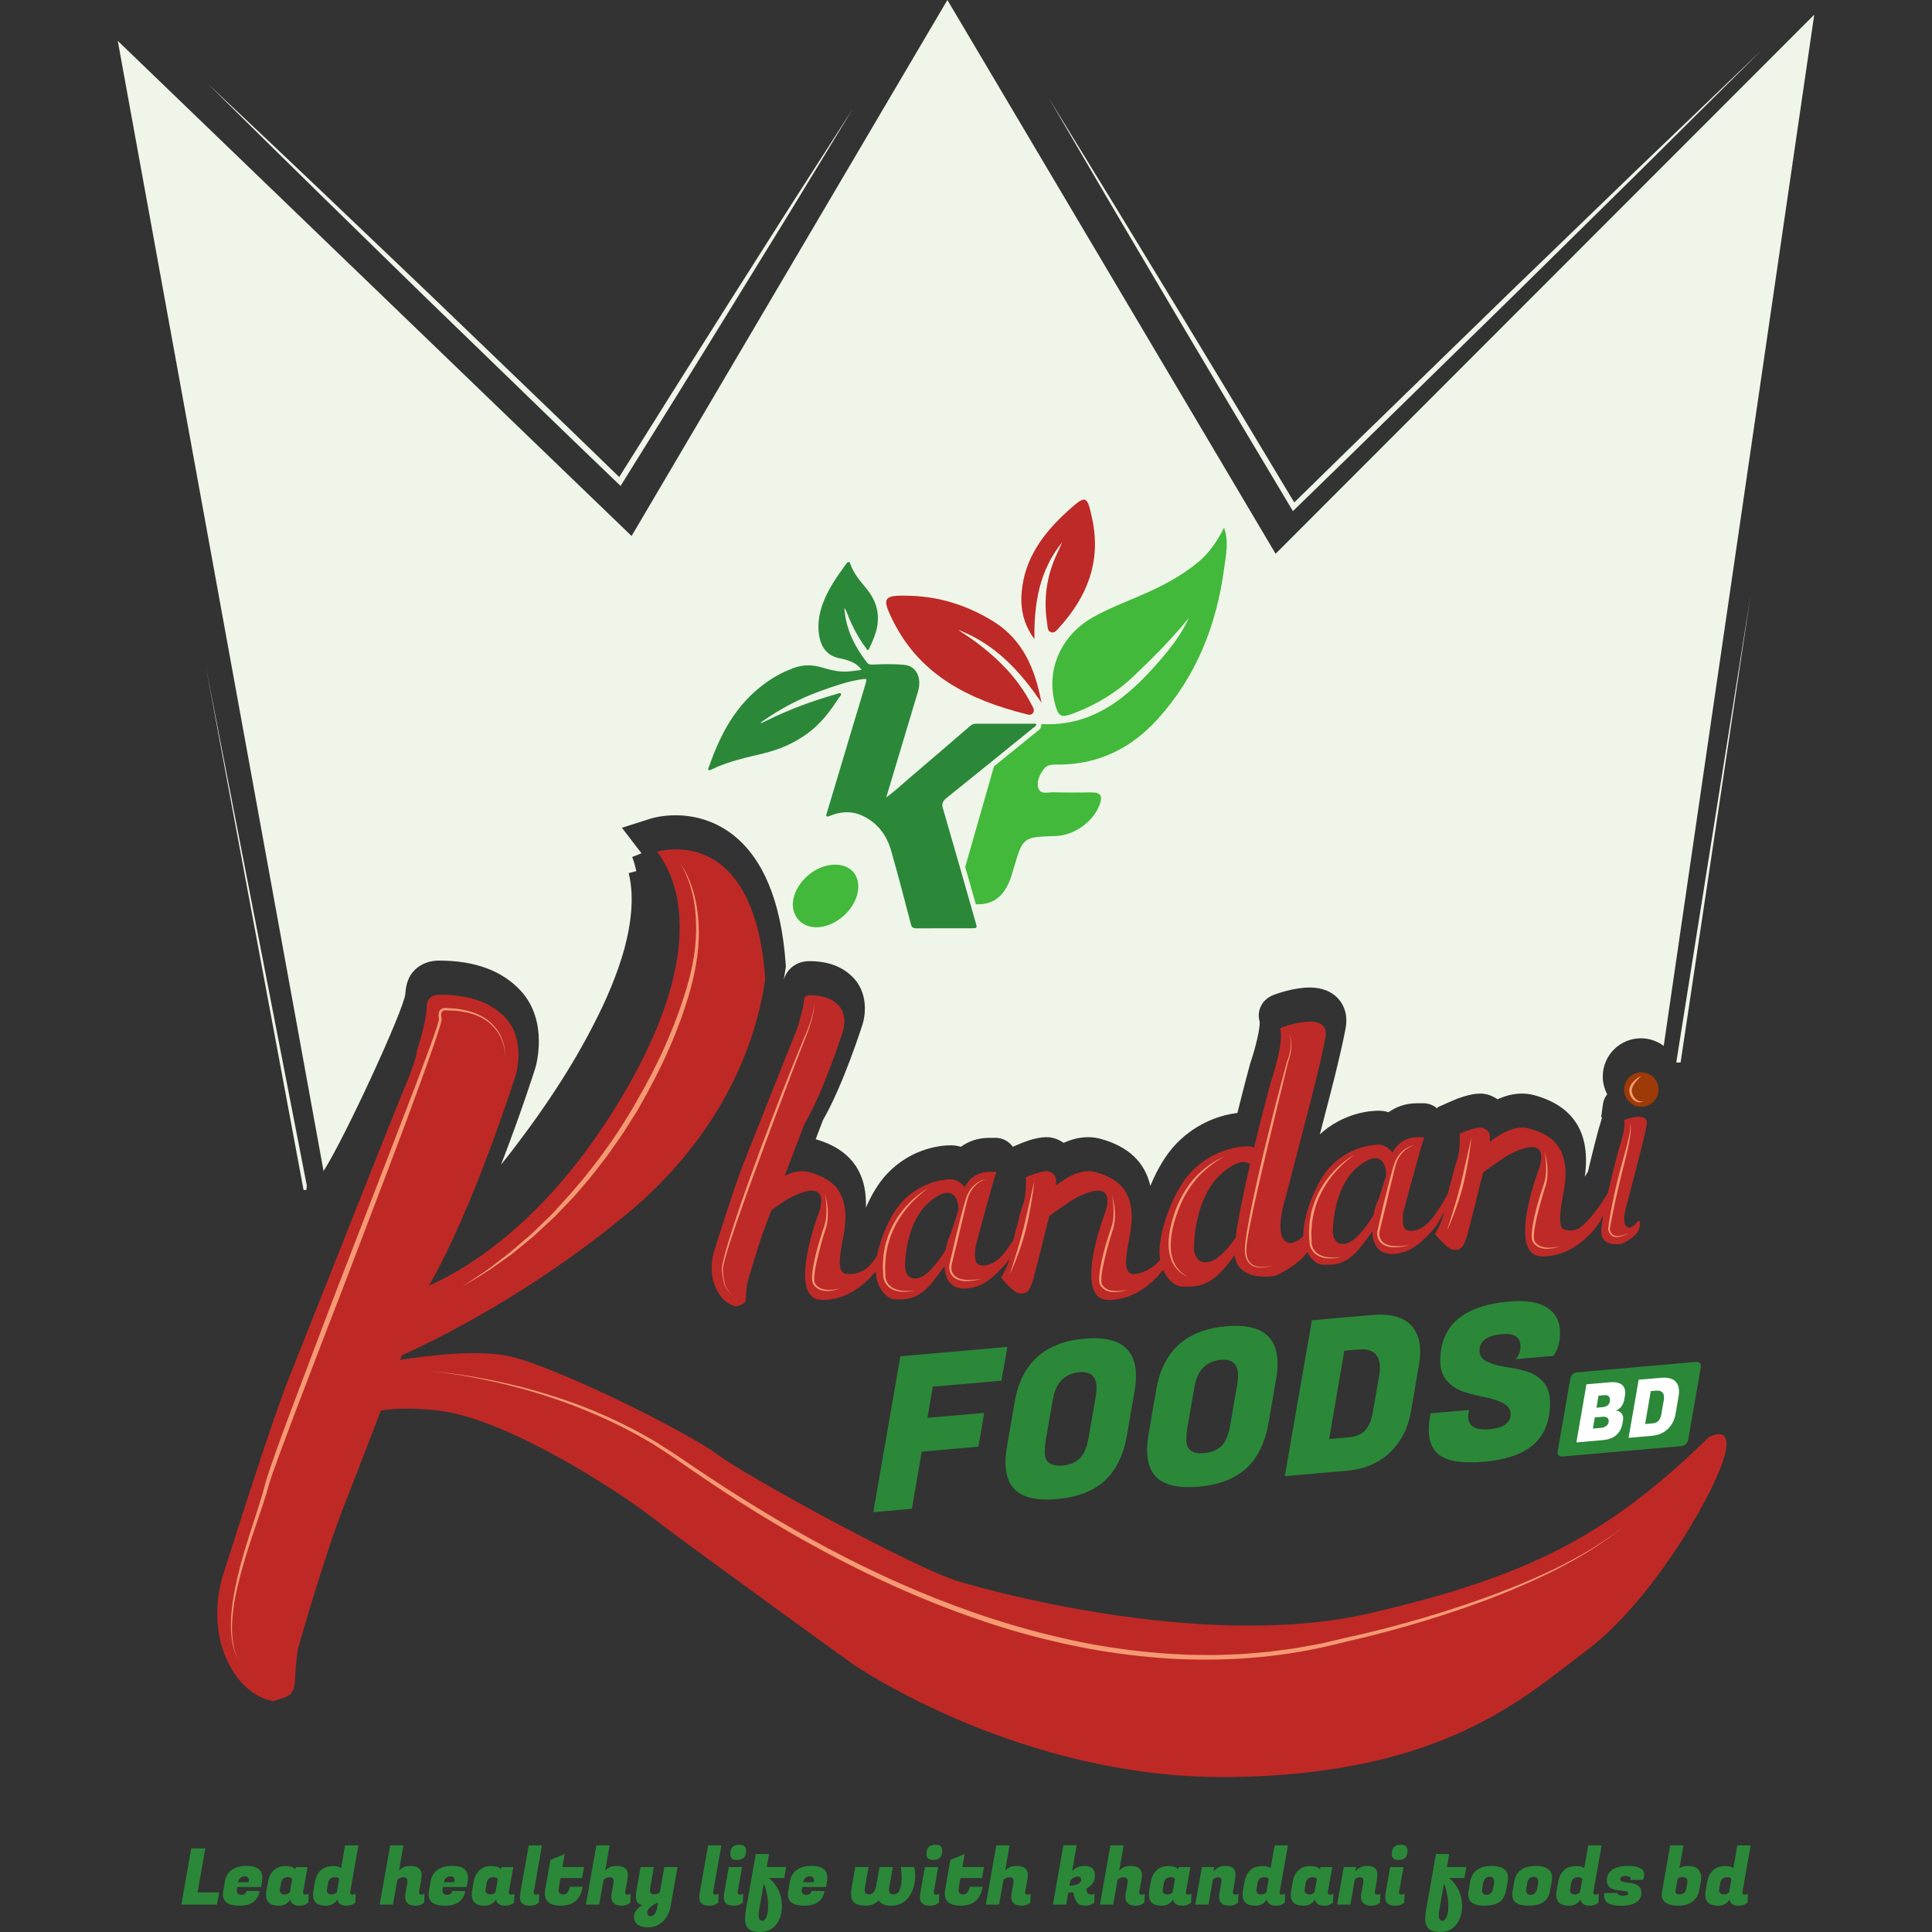 <?xml version="1.0" encoding="utf-8"?>
<!-- Generator: Adobe Illustrator 23.0.0, SVG Export Plug-In . SVG Version: 6.00 Build 0)  -->
<svg version="1.1" id="Layer_1" xmlns="http://www.w3.org/2000/svg" xmlns:xlink="http://www.w3.org/1999/xlink" x="0px" y="0px"
	 viewBox="0 0 1000 1000" style="enable-background:new 0 0 1000 1000;" xml:space="preserve">
<rect x="0" y="0" width="1000" height="1000" fill="#333333" stroke="none"/>
<style type="text/css">
	.st0{clip-path:url(#SVGID_2_);fill:#EFF6E9;}
	.st1{clip-path:url(#SVGID_2_);fill:#BE2926;}
	.st2{clip-path:url(#SVGID_2_);fill:#BE2A27;}
	.st3{clip-path:url(#SVGID_2_);fill:#9E3A08;}
	.st4{clip-path:url(#SVGID_2_);fill:#F49A73;}
	.st5{clip-path:url(#SVGID_2_);fill:#42B93A;}
	.st6{clip-path:url(#SVGID_2_);fill:#2B8839;}
	.st7{clip-path:url(#SVGID_2_);fill:#FFFFFF;}
	.st8{clip-path:url(#SVGID_4_);fill:#2B8839;}
</style>
<g>
	<defs>
		<rect id="SVGID_1_" width="1000" height="1000"/>
	</defs>
	<clipPath id="SVGID_2_">
		<use xlink:href="#SVGID_1_"  style="overflow:visible;"/>
	</clipPath>
	<path class="st0" d="M939.05,7.6c-25.97,177.92-51.94,355.84-77.91,533.76c-3.29-2.46-7.39-3.94-11.81-3.94
		c-10.89,0-19.74,8.85-19.74,19.74c0,3.32,0.83,6.44,2.29,9.2c-1.16,1.49-1.95,3.25-2.22,5.2l-0.88,6.6l0.39,0.28
		c-0.38,1.6-0.91,3.45-1.46,5.06l-0.12,0.34l-0.08,0.35c-0.14,0.47-3.03,11.12-5.61,22.3L820.3,609h-0.01
		c3.15-22.37-5.64-36.52-26.16-42.13c-2.04-0.55-4.18-0.84-6.36-0.84c-4.09,0-8.31,0.99-12.65,2.94c-1-0.69-2.14-1.3-3.37-1.83
		c-1.72-0.73-3.63-1.11-5.68-1.11c-5.44,0-12.41,2.83-15.14,4.05l-6.96,3.1l0.04,0.66c-2-1.8-4.61-2.82-7.39-2.82
		c-0.26,0-0.51,0-0.78,0.03h-2.87c-5.77,0.08-10.53,1.96-14.24,4.64c-1.91-0.6-3.67-0.79-5.16-0.79c-4.13,0-17.98,0.92-30.42,12.22
		l3.55-13.67c0.27-1.04,6.82-25.59,9.74-40.94c1.42-7.43-1.01-12.29-3.3-15.05c-2.38-2.88-6.97-6.32-15.35-6.32
		c-8.04,0-16.86,3.19-18.28,3.72c-6.25,2.27-7.59,7.21-7.88,9.24c-0.23,1.64-0.08,3.27,0.39,4.8c0.22,3.17-1.99,12.98-4.78,21.12
		l-0.11,0.34l-0.1,0.34c-0.04,0.14-3.02,11.13-6.56,25.36c-7.54,0.93-20.26,4.29-31.46,15.74c-5.48,5.6-10.16,13.64-13.61,22.04
		c-2.75-12.29-11.38-20.47-25.82-24.41c-2.04-0.55-4.18-0.84-6.36-0.84c-4.09,0-8.31,0.97-12.64,2.94c-1.02-0.69-2.14-1.3-3.38-1.83
		c-1.72-0.74-3.63-1.11-5.68-1.11c-5.44,0-12.41,2.83-15.14,4.05l-2.14,0.95c-2.07-2.94-5.41-4.67-9.05-4.67
		c-0.26,0-0.52,0-0.77,0.03h-2.88c-5.76,0.08-10.53,1.96-14.22,4.64c-1.91-0.6-3.67-0.79-5.16-0.79c-4.37,0-19.61,1.02-32.53,14.24
		c-4.8,4.91-8.63,11.49-11.45,18.05c0.68-18.38-8.04-30.29-25.98-35.44c1.76-4.63,3.13-8.24,3.72-9.81
		c10.49-18.11,20.2-48.62,20.66-50.04c0.42-1.42,3.94-14.09-4.64-23.44c-5.4-5.89-13.15-8.88-23.07-8.88
		c-4.1,0-7.77,1.57-10.35,4.41c-1.3,1.45-2.25,3.18-2.83,5.05c0.33-1.87,0.64-3.75,0.91-5.63l0.16-1.14l-0.08-1.15
		c-4.93-69.53-41.48-77.04-56.96-77.04c-7.17,0-12.19,1.49-13.13,1.79l-14.7,4.68l9.4,12.23c0.24,0.31,0.49,0.64,0.74,0.99
		l-4.82,1.89c0.89,2.3,1.6,4.75,2.14,7.32l-3.96,1.04c1.42,5.64,1.87,12.08,1.33,19.17c-0.47,6.33-1.66,12.98-3.61,20.23
		c-3.53,12.54-8.89,25.64-16.42,40.06c-6.4,12.41-13.83,24.85-22.72,38.01c-4.05,6.01-8.39,12.14-12.91,18.21
		c-4.2,5.7-8.05,10.69-11.69,15.18h-0.03c10.15-26.14,17.21-48.3,17.74-49.99c0.3-0.97,7.06-24.02-7.5-39.91
		c-9.54-10.41-23.75-15.68-42.23-15.68c-6.89,0-11.04,2.99-13.3,5.49c-3.83,4.24-4.11,9.71-4.26,11.75
		c-0.58,7.66-30.81,73.6-42.33,91.7L60.95,21.14C149.6,106.57,238.25,192,326.91,277.43C381.78,184.3,436.26,91.83,490.36,0
		c56.21,94.85,112.85,190.39,169.89,286.62C753.18,193.61,846.11,100.61,939.05,7.6"/>
	<path class="st0" d="M441.43,56.27l-32.02,52.63l-30.54,49.68l-29.11,47.07l-27.8,44.66l-0.74,1.21l-1.12-1.07
		c-16.1-15.4-32.42-31.19-49.03-47.3l-51.64-50.02l-54.39-53.16c-18.8-18.46-37.96-37.27-57.42-56.59
		c19.81,18.58,39.18,36.97,58.19,55l54.89,52.34l51.84,49.85c16.29,15.66,32.3,31.07,47.97,46.34l27.19-43.34l29.51-46.74
		l31.17-49.07L441.43,56.27z"/>
	<path class="st0" d="M911.71,26.04l-66.04,65.58l-62.01,61.11l-58.37,57.12c-18.66,18.28-36.97,36.18-54.98,53.63l-1.11,1.07
		l-0.73-1.23l-29-48.57l-30.52-51.42l-32.19-54.54l-33.94-58.05l34.95,56.96l32.82,53.97l30.91,51.13l28.4,47.26
		c17.59-17.28,35.59-34.81,53.95-52.65l58.56-56.97l62.49-60.35L911.71,26.04z"/>
	<polygon class="st0" points="906.14,307.78 869.87,549.95 867.64,549.95 867.64,549.85 867.65,549.81 	"/>
	<polygon class="st0" points="158.79,613.59 158.62,615.97 157.11,615.86 106.59,345.28 	"/>
	<path class="st1" d="M884.44,743.95c-51.86,50.47-92.51,71.81-175.1,91.01c-82.59,19.21-191.75-9.92-213.83-16.65
		c-22.09-6.72-108.52-53.78-123.88-65.3c-15.37-11.52-82.59-45.14-107.56-50.9c-15.6-3.6-40.46-0.83-56.92,1.76
		c0.31-0.81,0.62-1.62,0.92-2.42c19.03-8.58,66.88-32.23,116.02-72.8c43.93-36.27,66.16-80.85,72-122.06
		c-5.78-81.73-55.99-65.71-55.99-65.71c10.03,13.04,26.68,49.75-16.49,123.91c-37.03,63.62-78.02,90.1-101.67,100.76
		c22.83-39.11,45.01-109.08,45.01-109.08s5.44-17.93-5.12-29.45c-10.56-11.52-26.89-12.16-34.25-12.16c-7.36,0-6.72,6.4-6.72,6.4
		c-0.32,8.64-5.12,22.73-5.12,22.73s0.32,3.04-5.92,17.93c-6.24,14.89-50.9,127.97-60.5,151.97
		c-9.6,24.01-33.85,101.31-33.85,101.31s-7.68,21.61,1.44,42.74c9.12,21.13,24.49,22.57,24.49,22.57l4.56-1.44
		c4.56-1.44,6.48-3.12,6.72-9.6c0.24-6.48,1.44-15.61,1.44-15.61s13.44-48.02,24.49-75.87c4.17-10.52,11.3-29.01,18.54-47.92
		c7.45-1.12,17.63-1.51,31.07,0.23c34.57,4.48,91.55,41.29,108.84,54.74c17.29,13.44,103.72,75.86,103.72,75.86
		s86.75,60.5,196.87,58.9c110.12-1.6,151.73-41.61,184.07-65.94c32.33-24.33,63.38-77.15,70.1-97.63
		C898.52,735.73,884.44,743.95,884.44,743.95"/>
	<path class="st2" d="M384.61,602.79c-4.23,10.58-14.92,44.63-14.92,44.63s-3.38,9.52,0.64,18.83c4.02,9.31,10.79,9.94,10.79,9.94
		l2.01-0.64c2.01-0.63,2.86-1.38,2.96-4.23c0.1-2.85,0.63-6.88,0.63-6.88s5.92-21.15,10.79-33.42c0.53-1.33,1.16-2.96,1.88-4.78
		c4.33-3.05,7.96-5.43,7.96-5.43c24.98-13.54,16.25,7.52,16.25,7.52s-16.85,44.55,2.11,44.55c13.91,0,23.44-9.71,27.53-14.89
		c0.02,0.34,0.02,0.7,0.05,1.02c0.97,9.14,6.61,13.61,10.01,13.51c3.4-0.1,10.89,1.46,18.95-8.46c2.95-3.62,5.11-6.54,6.67-8.81
		c0.01,0.31,0.01,0.62,0.03,0.94c0.68,11.08,8.94,12.25,17.01,9.53c8.07-2.72,16.23-13.61,16.23-13.61l0.52-0.9
		c-1.45,5.07-4.52,10.07-4.52,10.07s6.34,7.93,9.47,8.16c3.13,0.23,5.17-0.11,7.3-7.83c1.59-5.72,5.39-21.15,7.25-28.74
		c0.03-0.02,0.06-0.05,0.09-0.07c0.27-1.13,0.54-2.25,0.8-3.37c5.94-4.42,12.38-8.63,12.38-8.63c24.98-13.54,16.25,7.52,16.25,7.52
		s-16.85,44.55,2.11,44.55c14.69,0,24.5-10.83,28.17-15.71c2.52,5.93,6.96,8.83,9.93,8.75c3.98-0.11,12.72,1.7,22.15-9.88
		c1.95-2.39,3.59-4.51,4.99-6.39c0.02,0.17,0.03,0.34,0.06,0.49c2.07,13.94,21.01,10.2,21.01,10.2s11.53-4.98,16.49-12.28
		c2.21,4.45,5.68,6.63,8.07,6.57c3.4-0.1,10.89,1.46,18.96-8.46c2.95-3.62,5.1-6.54,6.67-8.81c0.01,0.31,0.02,0.62,0.04,0.93
		c0.68,11.08,8.94,12.25,17.01,9.53c8.07-2.72,16.23-13.61,16.23-13.61l3.96-6.82c-1.25,5.47-4.84,11.32-4.84,11.32
		s6.34,7.93,9.47,8.16c3.13,0.23,5.17-0.11,7.31-7.82c1.59-5.72,5.39-21.15,7.25-28.74c0.03-0.02,0.06-0.05,0.09-0.07
		c0.27-1.13,0.54-2.25,0.8-3.37c5.93-4.42,12.38-8.63,12.38-8.63c24.98-13.54,16.25,7.53,16.25,7.53s-16.85,44.55,2.11,44.55
		c18.96,0,29.8-18.06,29.8-18.06l1.68-3.44c-0.81,4.51-1.26,8.17-1,9.9c1.03,6.97,10.5,5.1,10.5,5.1s8.7-3.76,9.32-8.8
		c0.62-5.05-1.44-2.68-2.15-1.49c-0.71,1.18-2.95,1.86-2.95,1.86c-5.51,0.1-1.54-11.95-1.54-11.95l5.46-21.06
		c0,0,3.35-12.51,4.79-20.08c1.44-7.57-11.28-2.73-11.28-2.73c-0.62,0.22-0.42,0.36-0.42,0.36c1.12,3.47-2.46,13.9-2.46,13.9
		s-3.25,11.97-5.92,23.69c-1.14,1.8-2.28,3.61-3.43,5.41c-1.13,1.64-5.4,7.76-9.67,11.48c-0.99,0.86-2.21,1.8-3.98,2.26
		c-2.07,0.54-3.89,0.17-4.91-0.12c-0.22-0.01-0.55-0.05-0.88-0.22c-3.01-1.5-1.79-10.09-0.12-18.81
		c4.22-21.97-4.51-29.8-17.76-33.41c-6.95-1.9-14.65,2.43-20.39,6.96c0.59-5.07-0.96-6.14-3.41-7.19
		c-2.89-1.24-12.17,2.89-12.17,2.89s0.62,8.45-1.44,14.02c-0.85,2.3-2.16,7.24-3.4,12.24c-0.08,0.17-0.16,0.33-0.24,0.5
		c-0.48,2.03-0.95,4.03-1.34,5.86l0.27-2.08c0,0-0.29,2.43-6.81,11.66c-6.51,9.23-13.32,8.94-15.26,7.19
		c-1.94-1.75-0.97-8.65-0.97-8.65s9.43-35.24,10.35-37.23c0.92-1.99,0-1.62,0-1.62h-3.35c-8.67,0.12-12.08,6.95-12.52,7.91
		c-1.59-1.89-4.05-4.06-7.02-4.06c-5.25,0-15.94,1.94-24.79,10.98c-8.37,8.55-14.55,26.41-14.37,36.05
		c-0.04,0.07-0.08,0.13-0.12,0.2c-1.42,2.37-5.89,3.71-5.89,3.71c-11.02,0.21-3.09-23.89-3.09-23.89l10.92-42.12
		c0,0,6.69-25.02,9.58-40.16c2.88-15.14-22.55-5.46-22.55-5.46c-1.24,0.44-0.84,0.72-0.84,0.72c2.23,6.95-4.93,27.8-4.93,27.8
		s-4.2,15.46-8.61,33.7c-0.98-0.43-2.04-0.7-3.15-0.7c-6.13,0-18.63,2.27-28.97,12.84c-10.34,10.57-17.83,33.28-16.7,43.96
		c0.07,0.7,0.17,1.37,0.29,2.02c-2.65,2.82-5.85,5.25-9.7,6.57c-4.07,1.4-5.63,0.45-6.04,0.17c-3.07-2.14-2.1-8.49-0.12-18.81
		c4.22-21.97-4.51-29.8-17.76-33.41c-6.95-1.9-14.64,2.43-20.39,6.96c0.59-5.07-0.96-6.14-3.41-7.19
		c-2.89-1.24-12.17,2.89-12.17,2.89s0.62,8.45-1.44,14.02c-0.85,2.3-2.16,7.24-3.4,12.24c-0.08,0.17-0.16,0.33-0.24,0.5
		c-0.46,1.92-0.9,3.82-1.28,5.57c-0.9,1.43-2.03,3.14-3.49,5.2c-6.51,9.23-13.32,8.94-15.26,7.2c-1.94-1.75-0.97-8.65-0.97-8.65
		s9.43-35.24,10.35-37.23c0.92-1.99,0-1.62,0-1.62h-3.35c-8.68,0.12-12.08,6.96-12.52,7.91c-1.59-1.89-4.05-4.06-7.02-4.06
		c-5.25,0-15.94,1.94-24.79,10.98c-6.5,6.64-11.67,18.88-13.58,28.54c-2.1,3.62-5.83,8.24-11.54,9.29
		c-1.24,0.23-2.78,0.33-4.59,0.05c-0.31-0.03-0.76-0.12-1.21-0.39c-3.3-1.97-1.78-10.18-0.12-18.81
		c4.21-21.97-4.52-29.8-17.76-33.41c-4.13-1.13-8.52-0.06-12.61,1.95c5.09-13.31,10.16-26.66,10.16-26.66
		c10.15-17.13,20.1-48.51,20.1-48.51s2.4-7.9-2.26-12.97c-4.65-5.08-11.85-5.36-15.09-5.36c-3.24,0-2.96,2.82-2.96,2.82
		c-0.14,3.81-2.26,10.01-2.26,10.01s0.14,1.34-2.61,7.9C408.51,542.4,388.84,592.22,384.61,602.79 M703.49,603.39
		c14.09-10.98,14.09,4.66,14.09,4.67l-3.89,12.25c0,0-1.82,3.17-2.79,8.65c-2.7,4.46-8.32,12.79-13.54,14.48
		c-7.19,2.33-7.49-5.54-7.49-5.54S689.4,614.38,703.49,603.39 M633.9,606.06c6.82-5.31,10.81-5.29,13.15-3.44
		c-3.24,13.9-6.27,28.25-7.48,37.94c-3.46,5.02-8.28,10.82-12.83,12.3c-8.41,2.73-8.75-6.48-8.75-6.48S617.43,618.9,633.9,606.06
		 M482.06,621.31c14.09-10.98,14.09,4.67,14.09,4.67l-3.89,12.25c0,0-1.82,3.17-2.79,8.65c-2.7,4.46-8.32,12.79-13.54,14.48
		c-7.19,2.33-7.48-5.54-7.48-5.54S467.97,632.29,482.06,621.31"/>
	<path class="st3" d="M849.55,572.86c4.93,0,8.92-3.99,8.92-8.92c0-4.93-3.99-8.92-8.92-8.92c-4.93,0-8.92,3.99-8.92,8.92
		C840.63,568.87,844.62,572.86,849.55,572.86"/>
	<path class="st4" d="M252.97,656.71c-1.08,0.88-2.26,1.58-3.41,2.36l-3.46,2.29l-6.89,4.62c4.72-2.87,9.53-5.63,14.16-8.67
		l6.78-4.8c2.25-1.61,4.58-3.14,6.68-4.95l6.44-5.27c1.07-0.89,2.16-1.74,3.2-2.66l3.05-2.83l6.11-5.66
		c1.04-0.92,2.01-1.92,2.96-2.93l2.89-3c1.92-2.01,3.87-3.98,5.76-6.01l5.42-6.33c3.71-4.14,6.96-8.65,10.39-13.02
		c1.75-2.16,3.26-4.5,4.87-6.76c1.58-2.28,3.21-4.53,4.75-6.85l4.47-7.03l2.23-3.52l2.08-3.61c11.02-19.27,20.39-39.61,26.22-61.1
		c2.84-10.74,4.6-21.91,3.92-33.06c-0.32-5.56-1.16-11.1-2.73-16.44c-1.6-5.31-3.73-10.54-7.03-15.01c1.56,2.29,2.75,4.79,3.77,7.35
		c1.07,2.54,1.85,5.19,2.57,7.84c1.36,5.33,1.98,10.83,2.1,16.31c0.4,10.99-1.56,21.92-4.6,32.46
		c-6.19,21.11-15.44,41.31-26.56,60.29c-10.89,19.15-24.18,36.9-39.14,53.05l-2.8,3.04c-0.93,1.02-1.86,2.03-2.87,2.97l-5.94,5.75
		l-2.97,2.88c-1.01,0.93-2.08,1.81-3.12,2.71l-6.27,5.39c-2.03,1.87-4.28,3.47-6.46,5.16L252.97,656.71z"/>
	<path class="st4" d="M227.6,531.62c0.27-0.9,0.54-1.8,0.75-2.74c0.06-0.23,0.11-0.47,0.15-0.73l0.06-0.38
		c0.02-0.14,0.01-0.36,0.01-0.53c-0.05-0.56-0.2-0.89-0.22-1.34c-0.1-0.84,0-1.67,0.4-2.23c0.39-0.54,1.22-0.8,1.95-0.74l0.07,0
		l0.01,0l5.57,0.25c1.83,0.29,3.68,0.5,5.49,0.9l2.67,0.76c0.44,0.14,0.9,0.22,1.33,0.41l1.27,0.56c0.83,0.4,1.73,0.68,2.51,1.18
		l2.36,1.46c3,2.17,5.46,5.07,7.09,8.43c1.64,3.34,2.49,7.09,2.45,10.84c0.16-3.75-0.56-7.55-2.12-11
		c-1.54-3.46-4.01-6.49-7.04-8.79l-2.39-1.57c-0.79-0.53-1.7-0.84-2.55-1.27l-1.29-0.6c-0.43-0.21-0.9-0.3-1.35-0.46l-2.72-0.85
		c-1.84-0.45-3.73-0.72-5.6-1.06l-5.62-0.38c-1.1-0.1-2.28,0.19-3.08,1.14c-0.73,0.97-0.82,2.13-0.73,3.12
		c0,0.49,0.18,1.05,0.19,1.42c-0.02,0.06,0,0.08-0.01,0.17l-0.06,0.31c-0.03,0.2-0.08,0.42-0.14,0.64
		c-0.22,0.87-0.49,1.77-0.77,2.65c-1.12,3.54-2.39,7.05-3.66,10.56c-2.55,7.01-5.19,14-7.85,20.98l-16.09,41.82l-16.15,41.8
		l-8.09,20.9l-7.98,20.94l-15.83,41.94c-2.6,7-5.21,14-7.72,21.05c-1.25,3.52-2.48,7.05-3.67,10.61c-0.59,1.78-1.17,3.56-1.71,5.38
		c-0.54,1.86-0.93,3.63-1.46,5.42c-4.19,14.26-9.46,28.34-12.9,42.93c-1.73,7.28-3.12,14.68-3.51,22.18
		c-0.18,3.74-0.12,7.52,0.45,11.22c0.57,3.7,1.65,7.35,3.52,10.6c-1.76-3.3-2.71-6.97-3.16-10.65c-0.45-3.69-0.44-7.43-0.17-11.13
		c0.56-7.42,2.12-14.74,4.01-21.93c1.91-7.2,4.15-14.31,6.52-21.39c2.35-7.08,4.89-14.1,7.07-21.29c0.56-1.79,1-3.66,1.53-5.38
		c0.55-1.76,1.15-3.52,1.76-5.28c1.23-3.51,2.51-7.02,3.81-10.52l7.84-20.98l16.03-41.84l8.08-20.9l7.99-20.93l15.95-41.88
		c5.32-13.96,10.54-27.96,15.66-42c2.56-7.02,5.1-14.05,7.55-21.11C225.29,538.76,226.51,535.22,227.6,531.62"/>
	<path class="st4" d="M230.79,521.75l0.06,0c0,0,0.01,0,0.01,0L230.79,521.75z"/>
	<path class="st4" d="M767.12,827.55c-13.02,4.67-26.23,8.79-39.56,12.49c-6.66,1.85-13.36,3.57-20.08,5.19
		c-3.37,0.81-6.71,1.55-10.13,2.3l-10.09,2.38c-3.35,0.87-6.77,1.36-10.15,2.01c-3.4,0.6-6.77,1.31-10.21,1.68l-10.25,1.37
		l-10.31,0.88c-3.43,0.36-6.88,0.4-10.33,0.55c-3.45,0.12-6.89,0.32-10.34,0.22c-3.45-0.03-6.9-0.03-10.35-0.1l-10.33-0.53
		c-13.76-0.94-27.48-2.64-41.05-5.17c-13.55-2.6-26.97-5.9-40.21-9.82c-26.48-7.85-52.19-18.22-77.03-30.34
		c-24.84-12.14-48.76-26.1-72.02-41.08c-5.8-3.77-11.58-7.57-17.3-11.46c-2.88-1.92-5.7-3.92-8.6-5.82l-8.78-5.63
		c-11.93-7.15-24.46-13.24-37.39-18.29c-12.94-5.03-26.25-9.05-39.76-12.18c-13.51-3.07-27.2-5.47-41.02-6.53
		c13.79,1.28,27.43,3.89,40.86,7.17c13.43,3.33,26.63,7.56,39.43,12.76c12.81,5.18,25.22,11.31,36.98,18.52l8.66,5.66
		c2.87,1.92,5.69,3.96,8.55,5.9c5.7,3.95,11.46,7.81,17.23,11.64c23.14,15.28,47.18,29.24,72.07,41.55
		c24.91,12.24,50.72,22.74,77.34,30.72c13.33,3.91,26.85,7.19,40.51,9.77c13.67,2.5,27.49,4.18,41.36,5.09
		c27.74,1.66,55.79-0.22,82.87-6.5l10.11-2.47c3.35-0.77,6.76-1.56,10.11-2.4c6.73-1.68,13.43-3.47,20.1-5.38
		c13.33-3.83,26.55-8.06,39.55-12.89c12.99-4.84,25.78-10.27,38.15-16.53c12.32-6.33,24.31-13.48,34.9-22.44
		c-10.73,8.79-22.81,15.73-35.2,21.85C792.99,817.72,780.15,822.93,767.12,827.55"/>
	<path class="st4" d="M376.08,667.1c0.96,1.41,2.15,2.61,3.24,3.9c-1.04-1.33-2.18-2.59-3.07-4.01c-0.89-1.42-1.29-3.07-1.56-4.72
		c-0.25-1.65-0.48-3.34-0.55-4.99c0.05-1.61,0.5-3.27,0.91-4.89c1.72-6.5,3.93-12.88,6.11-19.26c4.43-12.74,9.03-25.41,13.76-38.04
		c4.64-12.66,9.45-25.27,14.23-37.88c2.39-6.3,4.79-12.61,7.3-18.87c1.26-3.13,2.47-6.3,3.42-9.54c0.46-1.63,0.89-3.27,1.18-4.93
		c0.25-1.66,0.51-3.38,0.21-5.04c0.23,1.67-0.09,3.36-0.41,5c-0.34,1.65-0.81,3.26-1.32,4.87c-1.04,3.2-2.33,6.31-3.69,9.39
		c-2.64,6.22-5.14,12.48-7.66,18.75c-4.99,12.54-9.78,25.16-14.53,37.79c-4.64,12.67-9.26,25.36-13.48,38.18
		c-2.07,6.43-4.16,12.85-5.76,19.43c-0.36,1.66-0.77,3.29-0.78,5.07c0.14,1.71,0.4,3.36,0.71,5.03
		C374.66,663.98,375.12,665.67,376.08,667.1"/>
	<path class="st4" d="M420.37,659.82c-0.1,1.32-0.16,2.66,0.21,4.06c1.1,2.83,3.98,4.12,6.6,4.3c2.67,0.16,5.27-0.41,7.74-1.22
		c-2.54,0.51-5.15,0.93-7.67,0.56c-1.25-0.17-2.46-0.55-3.49-1.22c-0.5-0.34-0.97-0.73-1.34-1.21c-0.2-0.22-0.36-0.48-0.52-0.74
		c-0.18-0.26-0.23-0.46-0.31-0.75c-0.24-1.13-0.15-2.44-0.05-3.69c0.12-1.27,0.32-2.54,0.55-3.81c0.47-2.53,1.06-5.05,1.71-7.55
		c0.61-2.51,1.29-5.01,2.02-7.5c0.36-1.24,0.74-2.48,1.13-3.72l0.6-1.84c0.16-0.65,0.39-1.29,0.49-1.95
		c1.02-5.25,0.35-10.58-1.03-15.58c0.44,2.56,0.74,5.15,0.75,7.73c0.06,2.57-0.11,5.16-0.73,7.62c-0.3,1.21-0.78,2.4-1.19,3.66
		c-0.41,1.24-0.82,2.48-1.2,3.72c-0.77,2.49-1.49,5-2.15,7.52c-0.62,2.54-1.18,5.09-1.62,7.68
		C420.66,657.19,420.48,658.5,420.37,659.82"/>
	<path class="st4" d="M575.79,668.77c2.67,0.16,5.27-0.41,7.74-1.21c-2.54,0.51-5.14,0.93-7.67,0.56c-1.25-0.17-2.46-0.55-3.49-1.22
		c-0.5-0.34-0.97-0.73-1.35-1.21c-0.2-0.23-0.36-0.48-0.52-0.74c-0.18-0.26-0.23-0.46-0.31-0.75c-0.24-1.13-0.15-2.44-0.05-3.69
		c0.12-1.27,0.32-2.54,0.55-3.8c0.47-2.53,1.06-5.05,1.71-7.55c0.62-2.51,1.29-5.01,2.02-7.5c0.36-1.24,0.74-2.48,1.13-3.71
		l0.6-1.85c0.17-0.65,0.39-1.29,0.49-1.95c1.02-5.25,0.35-10.58-1.03-15.58c0.44,2.56,0.73,5.15,0.76,7.73
		c0.06,2.57-0.11,5.16-0.73,7.62c-0.3,1.21-0.78,2.4-1.19,3.66c-0.42,1.24-0.81,2.48-1.2,3.72c-0.77,2.49-1.49,5-2.15,7.52
		c-0.62,2.54-1.18,5.09-1.62,7.68c-0.21,1.29-0.4,2.6-0.5,3.92c-0.09,1.32-0.16,2.66,0.21,4.06
		C570.29,667.29,573.17,668.58,575.79,668.77"/>
	<path class="st4" d="M799.66,646.35c2.67,0.16,5.27-0.41,7.74-1.22c-2.54,0.51-5.15,0.93-7.67,0.56c-1.25-0.17-2.46-0.55-3.49-1.22
		c-0.5-0.34-0.97-0.73-1.34-1.21c-0.2-0.22-0.36-0.48-0.52-0.74c-0.18-0.26-0.23-0.46-0.31-0.75c-0.24-1.13-0.15-2.44-0.05-3.69
		c0.12-1.27,0.32-2.54,0.55-3.8c0.47-2.53,1.07-5.05,1.72-7.55c0.61-2.51,1.29-5.01,2.02-7.5c0.36-1.24,0.74-2.48,1.13-3.71
		l0.6-1.85c0.16-0.65,0.39-1.29,0.49-1.95c1.02-5.25,0.35-10.58-1.03-15.58c0.44,2.57,0.73,5.15,0.75,7.73
		c0.06,2.58-0.11,5.16-0.73,7.62c-0.3,1.21-0.78,2.4-1.19,3.66c-0.42,1.24-0.82,2.48-1.2,3.73c-0.77,2.49-1.49,5-2.15,7.52
		c-0.62,2.54-1.18,5.09-1.62,7.68c-0.21,1.29-0.4,2.6-0.5,3.92c-0.09,1.32-0.16,2.66,0.21,4.06
		C794.16,644.88,797.04,646.17,799.66,646.35"/>
	<path class="st4" d="M457.14,659.86c0.03,0.75,0.08,1.62,0.35,2.4c0.48,1.57,1.43,2.99,2.68,4.02c1.26,1.03,2.77,1.66,4.31,2.03
		c3.12,0.6,6.26,0.28,9.27-0.38c-3.05,0.35-6.19,0.53-9.11-0.27c-1.44-0.42-2.81-1.06-3.91-2.04c-1.09-0.97-1.88-2.26-2.24-3.65
		c-0.21-0.7-0.21-1.38-0.22-2.17l-0.07-2.29l-0.07-2.29c0.03-0.76,0.11-1.52,0.17-2.28c0.14-1.52,0.16-3.05,0.51-4.53l0.42-2.24
		l0.21-1.12l0.32-1.09c1.48-5.9,4.27-11.43,7.87-16.36c1.77-2.49,3.83-4.77,6.02-6.91c2.18-2.16,4.56-4.12,7.13-5.84
		c-5.41,2.99-10.13,7.23-13.98,12.12c-3.86,4.89-6.72,10.6-8.35,16.64l-0.32,1.13l-0.2,1.16l-0.4,2.31
		c-0.34,1.53-0.34,3.1-0.47,4.66c-0.04,0.78-0.11,1.56-0.14,2.34l0.1,2.33L457.14,659.86z"/>
	<path class="st4" d="M677.76,642.56c0.03,0.75,0.08,1.62,0.35,2.4c0.48,1.57,1.43,2.99,2.68,4.02c1.26,1.04,2.77,1.66,4.3,2.03
		c3.11,0.61,6.26,0.28,9.27-0.38c-3.05,0.35-6.19,0.53-9.11-0.27c-1.44-0.42-2.82-1.06-3.91-2.04c-1.09-0.97-1.88-2.26-2.24-3.65
		c-0.21-0.69-0.21-1.38-0.22-2.17l-0.07-2.3l-0.07-2.29c0.03-0.76,0.11-1.52,0.16-2.28c0.14-1.52,0.15-3.04,0.51-4.53l0.42-2.24
		l0.21-1.12l0.32-1.09c1.48-5.91,4.27-11.43,7.87-16.36c1.77-2.49,3.83-4.77,6.02-6.91c2.18-2.17,4.57-4.12,7.13-5.84
		c-5.41,2.99-10.13,7.23-13.98,12.12c-3.86,4.9-6.73,10.59-8.35,16.64l-0.32,1.13l-0.21,1.16l-0.4,2.31
		c-0.34,1.53-0.34,3.1-0.46,4.66c-0.05,0.78-0.12,1.56-0.14,2.34l0.1,2.33L677.76,642.56z"/>
	<path class="st4" d="M494.96,661.98c0.36,0.16,0.72,0.33,1.08,0.48l1.13,0.29c0.75,0.24,1.53,0.21,2.28,0.32
		c3.06,0.12,6.05-0.46,8.96-1.17c-2.97,0.41-5.96,0.84-8.9,0.51c-0.72-0.14-1.47-0.14-2.15-0.4l-1.04-0.31
		c-0.33-0.15-0.64-0.32-0.96-0.48c-1.24-0.68-2.2-1.76-2.62-3.07c-0.22-0.65-0.31-1.35-0.31-2.04c-0.01-0.72,0.11-1.32,0.3-2.08
		l1.06-4.38l2.14-8.74c1.35-5.85,2.77-11.67,4.19-17.49c0.35-1.46,0.7-2.92,1.19-4.28c0.51-1.37,1.23-2.66,2.09-3.85
		c1.71-2.38,4.26-4.18,7.14-5.02c-2.96,0.55-5.7,2.27-7.66,4.62c-0.97,1.19-1.77,2.52-2.36,3.94c-0.58,1.44-0.99,2.89-1.4,4.33
		c-1.64,5.79-3.04,11.62-4.5,17.45l-2.03,8.78l-1,4.39c-0.42,1.48-0.43,3.23,0.16,4.73C492.33,660.03,493.55,661.28,494.96,661.98"
		/>
	<path class="st4" d="M716.49,644.49c0.36,0.16,0.72,0.33,1.08,0.48l1.13,0.29c0.75,0.24,1.52,0.21,2.28,0.32
		c3.06,0.11,6.05-0.46,8.96-1.17c-2.97,0.42-5.96,0.84-8.9,0.51c-0.72-0.15-1.47-0.14-2.15-0.4l-1.04-0.31
		c-0.33-0.15-0.64-0.32-0.95-0.48c-1.24-0.68-2.2-1.76-2.62-3.08c-0.22-0.65-0.31-1.35-0.31-2.04c-0.01-0.72,0.11-1.32,0.31-2.08
		l1.05-4.38l2.14-8.74c1.35-5.84,2.77-11.67,4.19-17.49c0.35-1.46,0.7-2.92,1.19-4.28c0.51-1.38,1.22-2.66,2.09-3.85
		c1.71-2.38,4.27-4.18,7.14-5.03c-2.96,0.55-5.7,2.27-7.66,4.62c-0.97,1.19-1.77,2.52-2.36,3.94c-0.58,1.44-0.99,2.89-1.4,4.33
		c-1.64,5.79-3.04,11.62-4.5,17.44l-2.03,8.77l-1,4.39c-0.42,1.48-0.43,3.23,0.16,4.73C713.85,642.55,715.08,643.79,716.49,644.49"
		/>
	<path class="st4" d="M531.1,635.96c1-4.07,1.8-8.14,2.51-12.25c0.71-4.1,1.34-8.22,1.74-12.37l-2.76,12.16
		c-0.95,4.04-1.78,8.13-2.8,12.12c-1,4.01-2.18,7.99-3.36,11.96c-0.59,1.99-1.21,3.97-1.84,5.95l-1.86,5.96
		c1.77-3.78,3.29-7.66,4.69-11.58C528.84,644,530.06,640.01,531.1,635.96"/>
	<path class="st4" d="M757.37,613.29c1-4.07,1.79-8.14,2.51-12.25c0.71-4.1,1.34-8.22,1.74-12.37l-2.76,12.16
		c-0.95,4.04-1.78,8.13-2.8,12.12c-1,4.01-2.18,7.99-3.36,11.96c-0.59,1.99-1.21,3.97-1.84,5.95l-1.86,5.95
		c1.77-3.78,3.29-7.65,4.69-11.58C755.1,621.33,756.33,617.34,757.37,613.29"/>
	<path class="st4" d="M607.61,654.79c1.75,2.74,4.31,5.07,7.42,6c-1.49-0.59-2.82-1.53-3.98-2.59c-1.15-1.09-2.09-2.38-2.86-3.74
		c-1.52-2.76-2.16-5.92-2.26-9.05c-0.06-6.3,1.56-12.57,3.74-18.51c1.12-2.96,2.38-5.88,3.96-8.64c1.57-2.75,3.4-5.35,5.41-7.8
		c4.09-4.86,9.22-8.79,14.77-11.99c-2.91,1.35-5.7,2.98-8.33,4.85c-2.61,1.9-5.04,4.07-7.22,6.46c-4.35,4.83-7.54,10.61-9.85,16.65
		c-1.07,3.06-2,6.15-2.64,9.34l-0.46,2.39c-0.15,0.8-0.19,1.62-0.28,2.42c-0.24,1.61-0.15,3.26-0.13,4.88
		C605.11,648.71,605.9,651.99,607.61,654.79"/>
	<path class="st4" d="M648.28,655.14c1.16,0.59,2.43,0.86,3.7,0.93c2.55,0.09,5.05-0.49,7.38-1.41c-2.37,0.8-4.88,1.25-7.36,1.09
		c-1.23-0.11-2.44-0.42-3.51-1.01c-1.01-0.65-1.93-1.49-2.41-2.61c-1.05-2.18-1.13-4.73-0.86-7.17c0.06-1.23,0.34-2.47,0.49-3.7
		c0.17-1.23,0.39-2.47,0.63-3.7c1.88-9.84,4.06-19.63,6.34-29.4c2.32-9.76,4.57-19.54,6.97-29.28l7.1-29.26l-0.01,0.04
		c0.48-1.27,0.84-2.56,1.13-3.88c0.28-1.31,0.49-2.64,0.55-3.98c0.05-1.34,0.01-2.7-0.3-4.01c-0.32-1.31-0.86-2.56-1.67-3.62
		c1.55,2.21,1.86,4.99,1.63,7.6c-0.1,1.32-0.35,2.62-0.68,3.9c-0.33,1.28-0.74,2.55-1.24,3.75l-0.01,0.02l0,0.02
		c-2.62,9.69-5.24,19.38-7.66,29.13c-2.42,9.74-4.88,19.48-7.06,29.28c-2.18,9.8-4.41,19.59-6.02,29.53
		c-0.22,1.24-0.41,2.48-0.55,3.74c-0.13,1.26-0.38,2.49-0.42,3.76c-0.21,2.51-0.12,5.19,1.12,7.51
		C646.13,653.59,647.17,654.5,648.28,655.14"/>
	<path class="st4" d="M843.71,581.9c-0.18-0.29-0.59-0.23-0.79-0.03c0.23-0.19,0.59-0.2,0.72,0.08c0.15,0.23,0.19,0.52,0.21,0.81
		c0.04,0.57,0.02,1.15-0.05,1.73c-0.11,1.15-0.33,2.3-0.56,3.44c-0.51,2.27-1.02,4.55-1.64,6.79c-1.24,4.49-2.55,8.99-3.69,13.53
		c-1.19,4.53-2.23,9.1-3.15,13.69c-0.95,4.59-1.78,9.2-2.35,13.86l-0.01,0.04l0,0.02c0.08,1.18,0.46,2.31,1.27,3.2
		c0.79,0.91,2.02,1.28,3.13,1.24c1.12-0.01,2.19-0.29,3.21-0.67c1.02-0.37,1.97-0.9,2.91-1.4c-0.99,0.42-1.98,0.84-3.01,1.13
		c-1.02,0.3-2.07,0.49-3.1,0.43c-1.03-0.04-2-0.46-2.61-1.21c-0.62-0.72-0.92-1.75-0.94-2.7c0.39-2.28,0.84-4.56,1.31-6.83
		c0.45-2.29,0.91-4.58,1.41-6.85c1.01-4.56,2.07-9.1,3.15-13.64c1.09-4.54,2.35-9.04,3.34-13.63c0.51-2.28,0.99-4.59,1.31-6.91
		c0.15-1.16,0.29-2.33,0.32-3.52c0.02-0.59,0.02-1.18-0.09-1.77C843.97,582.45,843.9,582.14,843.71,581.9"/>
	<path class="st4" d="M846.38,568.6c-1.03-1.09-1.69-2.54-1.73-3.99c-0.07-1.44,0.65-2.83,1.59-4.11c0.95-1.27,2.1-2.45,3.31-3.59
		c-1.53,0.68-2.93,1.67-4.11,2.92c-1.17,1.22-2.18,2.91-2.13,4.82c0.08,1.85,0.97,3.61,2.37,4.74c1.35,1.16,3.44,1.6,4.93,0.72
		C848.93,570.41,847.41,569.69,846.38,568.6"/>
	<path class="st5" d="M633.58,294.4c-3.9,29.12-14.29,55.57-34.25,77.67c-13.44,14.88-29.98,23.28-50.28,23.69
		c-3.02,0.06-6.43-0.6-8.62,2.13c-2.22,2.78-3.92,6.41-3.07,9.75c1.01,3.9,5.16,2.33,8,2.43c6.58,0.22,13.17,0.14,19.75,0.08
		c4.75-0.04,5.62,2.12,4.1,6.27c-3.24,8.85-13.08,15.99-22.77,16.3c-17,0.55-17,0.55-21.7,16.61c-0.37,1.26-0.77,2.52-1.16,3.78
		c-3.27,10.51-9.32,15.4-18.49,14.93c-0.29-1.03-0.58-2.06-0.88-3.1c-1.52-5.35-3.06-10.76-4.61-16.19
		c4.19-14.8,8.44-29.58,12.67-44.37c0.74-2.58,1.51-5.16,2.26-7.74c4.6-3.73,9.18-7.45,13.71-11.12l8.33-6.76
		c0.09-0.07,0.18-0.13,0.28-0.2c0.68-0.47,2.28-1.56,2.18-3.6c-0.01-0.07-0.01-0.13-0.02-0.2c26.53,1.5,44.67-13.71,60.89-32.38
		c5.95-6.85,11.65-14.05,15.43-22.51c-8.85,10.87-18.68,20.76-28.81,30.36c-8.89,8.42-19.22,14.56-30.6,18.92
		c-6.9,2.65-8.17,1.86-10.01-5.43c-4.39-17.42,3.4-34.92,19.68-44.15c7.85-4.45,16.27-7.67,24.53-11.24
		c10.71-4.61,21.04-9.89,30.1-17.4c5.81-4.82,9.86-10.94,13.35-17.81C636.17,280.38,634.5,287.54,633.58,294.4"/>
	<path class="st2" d="M539.07,363.75c-11.07-16.46-24.13-30.5-43.21-37.77c3.1,2.11,6.3,4.1,9.29,6.35
		c11.7,8.77,21.88,18.93,28.63,32.12c0.68,1.33,1.87,2.73,1.08,4.29c-0.91,1.79-2.78,1.14-4.13,0.79
		c-28.78-7.28-54.13-19.72-68.27-47.71c-6.43-12.72-5.32-13.89,8.71-13.45c15.51,0.48,29.72,5.08,42.87,13.19
		C529.65,331.18,535.83,346.51,539.07,363.75"/>
	<path class="st2" d="M549.83,280.64c-11.9,14.57-14.67,31.81-14.4,50.14c-5.51-7.35-7.33-15.4-6.64-23.99
		c1.42-17.79,11.37-30.99,23.98-42.39c9.43-8.52,9.98-8.2,12.66,4.69c4.53,21.83-2.85,40.07-17.43,56c-1,1.09-2.07,2.63-3.77,2.21
		c-2.18-0.53-1.91-2.77-2.17-4.37c-2.03-12.45-0.45-24.44,4.86-35.92C547.91,284.89,548.86,282.76,549.83,280.64"/>
	<path class="st6" d="M393.49,374.24c1.24-0.07,2.02-0.63,2.82-1.02c11.97-5.93,24.13-10.43,36.41-13.91
		c0.88-0.25,2.13-0.96,2.54-0.25c0.4,0.71-0.76,1.64-1.28,2.44c-4.39,6.82-9.26,13.23-16.25,18.29c-6.85,4.96-14.07,8.01-21.52,9.9
		c-9.39,2.39-18.78,4.09-28.08,8.66c-1.16,0.57-1.92,0.5-1.42-0.9c5.96-16.66,13.48-32.65,30.43-44.58
		c4.31-3.03,8.83-5.33,13.54-7.08c5.4-2.01,10.17-1.64,14.65-0.35c4.47,1.28,8.93,2.59,14.19,2.08c1.95-0.19,3.91-0.46,6.48-0.76
		c-1.59-2.22-3.41-3.46-5.53-4.32c-1.72-0.7-3.57-1.27-5.49-1.62c-6.51-1.18-9.74-5.31-10.89-11.35c-1.68-8.85,1.2-17.94,6.74-27.16
		c2.08-3.47,4.55-6.78,6.9-10.13c1.04-1.49,1.83-1.97,2.41-0.31c1.58,4.58,4.48,8.21,7.49,11.74c4.83,5.65,8,12.13,6.33,21.1
		c-0.68,3.65-2.34,7.22-3.95,10.78c-0.86,1.91-1.35,0.52-1.7,0.05c-3.99-5.31-7.13-11.19-9.59-17.53c-0.45-1.15-0.86-2.32-1.73-3.33
		c0.12,1.07,0.22,2.14,0.37,3.2c1.4,9.84,5.81,17.83,11.42,25.08c0.74,0.96,1.72,1.1,3.31,1.01c5.45-0.3,10.9-0.35,16.09,0.16
		c6.15,0.61,9.05,6.84,6.99,13.73c-5.18,17.34-10.39,34.68-15.6,52.02c-0.24,0.8-0.48,1.6-0.87,2.89c4.48-3.28,8.12-6.73,11.92-9.97
		c10.56-8.99,21.08-18.04,31.59-27.1c1.03-0.89,2-1.12,3.07-1.12c9.81,0,19.63-0.01,29.44,0.01c0.63,0,1.58-0.27,1.62,0.5
		c0.03,0.72-0.89,1.12-1.47,1.59c-14.9,12.08-29.78,24.17-44.73,36.18c-2.21,1.78-2.81,3.06-2.17,5.28
		c5.85,19.99,11.52,40.07,17.24,60.13c0.56,1.95,0.35,2.2-1.93,2.2c-9.67,0.02-19.33-0.02-29.01,0.04
		c-1.61,0.01-2.37-0.55-2.74-1.95c-3.37-12.79-6.65-25.63-10.29-38.28c-2.2-7.65-6.57-13.71-13.64-17.47
		c-5.15-2.74-11.02-3.39-18-0.53c-2.65,1.09-1.92-0.53-1.53-1.85c3.75-12.54,7.52-25.09,11.28-37.63
		c2.88-9.59,5.76-19.18,8.63-28.78c0.82-2.74,0.81-2.82-1.96-2.43c-7.23,1.02-14.45,3.59-21.66,6.2
		c-10.37,3.74-20.28,8.97-29.75,15.56C394.36,373.52,394.1,373.75,393.49,374.24"/>
	<path class="st5" d="M443.47,463.77c-2.7,8.91-12.26,16.27-21.03,16.19c-8.79-0.08-14.03-7.57-11.38-16.26
		c2.76-9.03,12.21-16.2,21.28-16.17C441.4,447.57,446.24,454.63,443.47,463.77"/>
	<polygon class="st6" points="506.43,748.79 477.07,751.36 471.99,780.94 452.02,782.69 466.03,702 521.44,697.15 518.35,714.64 
		482.81,717.75 480.05,733.88 509.41,731.31 	"/>
	<path class="st6" d="M561.39,692.88c17.73-1.55,26.6,4.92,26.6,19.41c0,2.43-0.26,5.07-0.77,7.9l-3.86,22.41
		c-1.77,10.38-5.59,18.3-11.48,23.74c-5.89,5.45-14.16,8.63-24.83,9.57c-10.67,0.93-18.1-0.88-22.29-5.44
		c-2.87-3.13-4.3-7.68-4.3-13.64c0-2.65,0.29-5.58,0.88-8.79l3.86-22.41C528.65,705.61,540.71,694.69,561.39,692.88 M550.02,758.55
		c3.68-0.32,6.62-1.54,8.83-3.64c2.21-2.11,3.75-5.77,4.64-11l3.75-21.52c0.22-1.49,0.33-2.82,0.33-4c0-5.96-3.02-8.68-9.05-8.15
		c-7.58,0.81-12.1,5.51-13.57,14.1l-3.75,21.52c-0.29,1.87-0.44,3.79-0.44,5.78C540.75,756.79,543.84,759.09,550.02,758.55"/>
	<path class="st6" d="M634.67,686.47c17.73-1.55,26.6,4.92,26.6,19.41c0,2.43-0.26,5.06-0.77,7.9l-3.86,22.41
		c-1.77,10.38-5.59,18.29-11.48,23.74c-5.89,5.45-14.16,8.63-24.83,9.57c-10.67,0.93-18.1-0.88-22.29-5.44
		c-2.87-3.13-4.3-7.68-4.3-13.64c0-2.65,0.29-5.58,0.88-8.8l3.86-22.41C601.93,699.2,613.99,688.28,634.67,686.47 M623.3,752.14
		c3.68-0.32,6.62-1.53,8.83-3.64c2.21-2.1,3.75-5.77,4.64-11l3.75-21.52c0.22-1.49,0.33-2.82,0.33-4c0-5.96-3.02-8.68-9.05-8.15
		c-7.58,0.81-12.1,5.51-13.57,14.1l-3.75,21.52c-0.3,1.87-0.44,3.79-0.44,5.78C614.03,750.37,617.12,752.68,623.3,752.14"/>
	<path class="st6" d="M709.93,680.66c9.64-0.84,16.52,0.98,20.64,5.48c3.02,3.42,4.53,7.88,4.53,13.4c0,1.99-0.18,4.1-0.55,6.34
		l-4.3,24.99c-1.47,8.44-5.08,15.42-10.82,20.92c-5.74,5.51-13.17,8.66-22.29,9.46l-32.12,2.81l14.02-80.69L709.93,680.66z
		 M702.98,698.49l-7.18,0.63l-7.83,45.71l10.49-0.92c3.46-0.3,6.16-1.48,8.11-3.52c1.95-2.05,3.29-5.24,4.03-9.57l3.2-18.38
		c0.29-1.64,0.44-3.13,0.44-4.45C714.24,701,710.48,697.83,702.98,698.49"/>
	<path class="st6" d="M759.92,733.12c0,5.08,3.66,7.29,10.98,6.65c7.32-0.64,10.98-3.24,10.98-7.8c0-2.43-1.25-4.31-3.76-5.63
		c-2.5-1.33-5.54-2.35-9.1-3.07c-3.57-0.72-7.14-1.6-10.7-2.65c-3.57-1.05-6.6-2.92-9.1-5.6c-2.5-2.69-3.75-6.2-3.75-10.54
		c0-18.47,11.88-28.74,35.65-30.82c8.68-0.76,15.25,0.3,19.7,3.19c4.45,2.88,6.68,7.24,6.68,13.05c0,2.13-0.28,4.2-0.83,6.2
		c-0.55,2-1.12,3.43-1.71,4.29l-0.88,1.4l-19.53,1.71c1.62-1.83,2.43-4.04,2.43-6.61c0-4.78-3.13-6.9-9.38-6.35
		c-7.87,0.69-11.81,3.53-11.81,8.54c0,2.5,1.25,4.38,3.75,5.63c2.5,1.25,5.53,2.15,9.1,2.68c3.57,0.54,7.15,1.27,10.76,2.21
		c3.6,0.94,6.66,2.75,9.16,5.43c2.5,2.69,3.75,6.35,3.75,10.98c0,9.34-2.8,16.52-8.39,21.54c-5.59,5.01-14.2,8.03-25.82,9.05
		c-11.63,1.02-19.57-0.35-23.84-4.09c-3.16-2.81-4.74-6.94-4.74-12.39c0-2.06,0.22-4.32,0.66-6.79l0.33-1.8l19.87-1.74l-0.22,1.35
		C760,731.87,759.92,732.54,759.92,733.12"/>
	<path class="st6" d="M870.48,748.47l-61.93,5.42c-1.54,0.14-2.59-1.04-2.31-2.6l6.58-37.88c0.27-1.57,1.76-2.96,3.3-3.09
		l61.93-5.42c1.54-0.13,2.58,1.04,2.31,2.6l-6.58,37.88C873.51,746.95,872.03,748.34,870.48,748.47"/>
	<path class="st7" d="M833.08,715.48c3.13-0.27,5.35,0.22,6.66,1.47c0.99,0.96,1.48,2.23,1.48,3.82c0,0.55-0.05,1.13-0.16,1.74
		l-0.37,2.01c-0.3,1.59-0.89,2.86-1.75,3.81c-0.86,0.95-1.63,1.46-2.28,1.52l-0.04,0.33c0.77-0.07,1.55,0.29,2.35,1.07
		c0.79,0.78,1.19,1.75,1.19,2.9c0,0.47-0.05,0.96-0.16,1.49l-0.25,1.3c-0.44,2.4-1.49,4.34-3.15,5.83
		c-1.66,1.49-3.97,2.36-6.93,2.62l-13.74,1.2l5.22-30.07L833.08,715.48z M830.49,722.13l-3.09,0.27l-1.07,6.22l3.04-0.27
		c2.63-0.23,3.95-1.5,3.95-3.8c0-0.8-0.24-1.42-0.72-1.87C832.13,722.23,831.42,722.04,830.49,722.13 M829.38,733.33l-3.91,0.34
		l-0.99,5.76l3.91-0.34c0.05,0,0.11-0.01,0.17-0.01c1.26-0.11,2.26-0.49,3-1.15c0.74-0.65,1.11-1.41,1.11-2.26
		C832.67,733.92,831.57,733.14,829.38,733.33"/>
	<path class="st7" d="M859.69,713.15c3.59-0.31,6.16,0.37,7.69,2.04c1.12,1.27,1.69,2.94,1.69,4.99c0,0.74-0.07,1.53-0.21,2.36
		l-1.6,9.31c-0.55,3.15-1.89,5.75-4.03,7.8c-2.14,2.05-4.91,3.23-8.31,3.52l-11.97,1.05l5.22-30.07L859.69,713.15z M857.1,719.8
		l-2.67,0.23l-2.92,17.04l3.91-0.34c1.29-0.11,2.3-0.55,3.02-1.31c0.73-0.76,1.23-1.95,1.5-3.57l1.19-6.85
		c0.11-0.61,0.16-1.17,0.16-1.66C861.3,720.73,859.9,719.55,857.1,719.8"/>
</g>
<g>
	<defs>
		<rect id="SVGID_3_" width="1000" height="1000"/>
	</defs>
	<clipPath id="SVGID_4_">
		<use xlink:href="#SVGID_3_"  style="overflow:visible;"/>
	</clipPath>
	<path class="st8" d="M873.72,965.81c2.67,0,4.54,0.74,5.62,2.22c0.81,1.05,1.21,2.33,1.21,3.84c0,0.62-0.07,1.27-0.2,1.94
		l-0.81,4.53c-0.46,2.59-1.65,4.57-3.58,5.96c-1.93,1.39-4.35,2.08-7.28,2.08c-2.92,0-5.17-0.58-6.73-1.74
		c-1.24-0.92-1.86-2.2-1.86-3.84c0-0.43,0.04-0.88,0.12-1.33l4.28-24.33h6.87l-2.06,11.76
		C870.45,966.17,871.92,965.81,873.72,965.81 M873.36,974.42c0.03-0.22,0.04-0.52,0.04-0.91c0-0.39-0.17-0.81-0.51-1.25
		c-0.34-0.44-1.06-0.67-2.18-0.67c-1.12,0-1.92,0.34-2.4,1.01l-1.17,6.75c0.32,0.81,1,1.21,2.02,1.21c2.07,0,3.3-1.04,3.68-3.11
		L873.36,974.42z"/>
	<path class="st8" d="M901.85,979.59c0,0.7,0.36,1.05,1.07,1.05c0.71,0,1.31-0.14,1.8-0.4l-0.2,4.57c-1.29,1.05-2.75,1.58-4.36,1.58
		c-2.97,0-4.61-1.08-4.93-3.23c-1.35,2.16-3.33,3.23-5.94,3.23c-4.42,0-6.63-1.9-6.63-5.7c0-0.65,0.07-1.36,0.2-2.14l0.85-4.73
		c0.43-2.43,1.42-4.36,2.97-5.8c1.55-1.44,3.7-2.16,6.45-2.16c1.7,0,3.04,0.36,4.04,1.09l2.06-11.8h6.91l-4.24,23.97
		C901.87,979.27,901.85,979.43,901.85,979.59 M889.89,977.65c-0.05,0.24-0.08,0.58-0.08,1.01c0,0.43,0.2,0.86,0.61,1.27
		c0.41,0.42,1.09,0.63,2.04,0.63c0.96,0,1.79-0.38,2.49-1.13l1.21-6.79c-0.29-0.67-1-1.01-2.1-1.01c-2.08,0-3.29,1-3.64,2.99
		L889.89,977.65z"/>
	<polygon class="st8" points="112.29,985.81 93.86,985.81 99,956.71 106.27,956.71 102.27,979.51 113.43,979.51 	"/>
	<path class="st8" d="M123.81,986.38c-5.6,0-8.41-1.94-8.41-5.82c0-0.54,0.05-1.12,0.16-1.74l0.85-5.01
		c0.46-2.59,1.65-4.57,3.58-5.96c1.93-1.39,4.48-2.08,7.66-2.08c5.42,0,8.12,2.05,8.12,6.14c0,0.59-0.06,1.24-0.16,1.94l-0.49,2.87
		H122.8l-0.16,0.93c-0.05,0.32-0.08,0.62-0.08,0.89c0,1.48,0.88,2.22,2.63,2.22c0.65,0,1.2-0.2,1.66-0.61
		c0.46-0.4,0.73-0.88,0.81-1.42l6.71,0.08C133.47,983.86,129.96,986.38,123.81,986.38 M128.66,974.25c0.11-0.46,0.16-0.88,0.16-1.27
		c0-0.39-0.18-0.79-0.53-1.19c-0.35-0.41-0.91-0.61-1.68-0.61c-0.77,0-1.47,0.26-2.1,0.77c-0.63,0.51-1.07,1.28-1.31,2.3H128.66z"/>
	<path class="st8" d="M156.91,979.59c0,0.7,0.36,1.05,1.07,1.05c0.71,0,1.31-0.14,1.8-0.4l-0.2,4.57c-1.29,1.05-2.75,1.58-4.37,1.58
		c-2.96,0-4.61-1.08-4.93-3.23c-1.35,2.16-3.33,3.23-5.94,3.23c-4.42,0-6.63-1.9-6.63-5.7c0-0.65,0.07-1.36,0.2-2.14l0.85-4.73
		c0.43-2.43,1.42-4.36,2.97-5.8c1.55-1.44,3.57-2.16,6.06-2.16c2.49,0,4.18,0.58,5.07,1.74l0.2-1.21h6.14l-2.26,12.73
		C156.93,979.27,156.91,979.43,156.91,979.59 M144.95,977.65c-0.05,0.24-0.08,0.58-0.08,1.01c0,0.43,0.2,0.85,0.61,1.27
		c0.4,0.42,1.08,0.63,2.04,0.63c0.96,0,1.78-0.38,2.49-1.13l1.21-6.79c-0.3-0.67-1-1.01-2.1-1.01c-2.07,0-3.29,1-3.64,2.99
		L144.95,977.65z"/>
	<path class="st8" d="M181.24,979.59c0,0.7,0.36,1.05,1.07,1.05c0.71,0,1.31-0.14,1.8-0.4l-0.2,4.57c-1.29,1.05-2.75,1.58-4.37,1.58
		c-2.96,0-4.61-1.08-4.93-3.23c-1.35,2.16-3.33,3.23-5.94,3.23c-4.42,0-6.63-1.9-6.63-5.7c0-0.65,0.07-1.36,0.2-2.14l0.85-4.73
		c0.43-2.43,1.42-4.36,2.97-5.8c1.55-1.44,3.7-2.16,6.45-2.16c1.7,0,3.05,0.36,4.04,1.09l2.06-11.8h6.91l-4.24,23.97
		C181.26,979.27,181.24,979.43,181.24,979.59 M169.28,977.65c-0.05,0.24-0.08,0.58-0.08,1.01c0,0.43,0.2,0.85,0.61,1.27
		c0.4,0.42,1.08,0.63,2.04,0.63c0.96,0,1.79-0.38,2.49-1.13l1.21-6.79c-0.3-0.67-1-1.01-2.1-1.01c-2.07,0-3.29,1-3.64,2.99
		L169.28,977.65z"/>
	<path class="st8" d="M218.06,980.64c0.62,0,1.17-0.14,1.66-0.4l-0.2,4.57c-1.27,1.05-2.71,1.58-4.32,1.58
		c-3.67,0-5.5-1.54-5.5-4.61c0-0.54,0.05-1.12,0.16-1.74l0.89-4.97c0.08-0.48,0.12-0.97,0.12-1.45c0-1.29-0.68-1.94-2.04-1.94
		c-1.36,0-2.42,0.46-3.17,1.37l-2.26,12.77h-6.87l5.42-30.68h6.87l-2.3,13.06c1.48-1.59,3.34-2.39,5.58-2.39
		c2.72,0,4.49,0.61,5.29,1.82c0.57,0.81,0.85,1.71,0.85,2.71c0,1-0.08,1.91-0.24,2.75l-1.09,6.02c-0.03,0.16-0.04,0.31-0.04,0.44
		C216.85,980.28,217.25,980.64,218.06,980.64"/>
	<path class="st8" d="M230.27,986.38c-5.6,0-8.41-1.94-8.41-5.82c0-0.54,0.05-1.12,0.16-1.74l0.85-5.01
		c0.46-2.59,1.65-4.57,3.58-5.96c1.93-1.39,4.48-2.08,7.66-2.08c5.42,0,8.12,2.05,8.12,6.14c0,0.59-0.06,1.24-0.16,1.94l-0.49,2.87
		h-12.33l-0.16,0.93c-0.05,0.32-0.08,0.62-0.08,0.89c0,1.48,0.88,2.22,2.63,2.22c0.65,0,1.2-0.2,1.66-0.61
		c0.46-0.4,0.73-0.88,0.81-1.42l6.71,0.08C239.93,983.86,236.41,986.38,230.27,986.38 M235.12,974.25c0.11-0.46,0.16-0.88,0.16-1.27
		c0-0.39-0.18-0.79-0.52-1.19c-0.35-0.41-0.91-0.61-1.68-0.61c-0.77,0-1.47,0.26-2.1,0.77c-0.63,0.51-1.07,1.28-1.31,2.3H235.12z"/>
	<path class="st8" d="M263.37,979.59c0,0.7,0.36,1.05,1.07,1.05c0.71,0,1.31-0.14,1.8-0.4l-0.2,4.57c-1.29,1.05-2.75,1.58-4.36,1.58
		c-2.96,0-4.61-1.08-4.93-3.23c-1.35,2.16-3.33,3.23-5.94,3.23c-4.42,0-6.63-1.9-6.63-5.7c0-0.65,0.07-1.36,0.2-2.14l0.85-4.73
		c0.43-2.43,1.42-4.36,2.97-5.8c1.55-1.44,3.57-2.16,6.06-2.16c2.49,0,4.18,0.58,5.07,1.74l0.2-1.21h6.14l-2.26,12.73
		C263.38,979.27,263.37,979.43,263.37,979.59 M251.4,977.65c-0.05,0.24-0.08,0.58-0.08,1.01c0,0.43,0.2,0.85,0.61,1.27
		c0.4,0.42,1.08,0.63,2.04,0.63c0.96,0,1.79-0.38,2.48-1.13l1.21-6.79c-0.3-0.67-1-1.01-2.1-1.01c-2.07,0-3.29,1-3.64,2.99
		L251.4,977.65z"/>
	<path class="st8" d="M276.26,979.59c0,0.7,0.36,1.05,1.07,1.05s1.31-0.14,1.8-0.4l-0.2,4.57c-1.29,1.05-2.75,1.58-4.36,1.58
		c-2.45,0-4.04-0.57-4.77-1.7c-0.46-0.73-0.69-1.52-0.69-2.39s0.05-1.62,0.16-2.26l4.41-24.9h6.87l-4.24,23.97
		C276.27,979.27,276.26,979.43,276.26,979.59"/>
	<path class="st8" d="M290.28,986.38c-3.13,0-5.38-0.7-6.75-2.1c-1.02-1.02-1.54-2.4-1.54-4.12c0-0.57,0.05-1.17,0.16-1.82
		l2.75-15.64l7.4-3.07l-1.17,6.75h11.15l-1.01,5.7h-11.15l-0.81,4.57c-0.11,0.51-0.16,0.97-0.16,1.38c0,1.7,0.81,2.55,2.43,2.55
		c0.86,0,1.58-0.36,2.16-1.09c0.58-0.73,0.98-1.7,1.19-2.91h6.71C300.51,983.11,296.72,986.38,290.28,986.38"/>
	<path class="st8" d="M324.8,980.64c0.62,0,1.17-0.14,1.66-0.4l-0.2,4.57c-1.27,1.05-2.71,1.58-4.33,1.58c-3.67,0-5.5-1.54-5.5-4.61
		c0-0.54,0.05-1.12,0.16-1.74l0.89-4.97c0.08-0.48,0.12-0.97,0.12-1.45c0-1.29-0.68-1.94-2.04-1.94c-1.36,0-2.42,0.46-3.17,1.37
		l-2.26,12.77h-6.87l5.42-30.68h6.87l-2.3,13.06c1.48-1.59,3.34-2.39,5.58-2.39c2.72,0,4.49,0.61,5.29,1.82
		c0.57,0.81,0.85,1.71,0.85,2.71c0,1-0.08,1.91-0.24,2.75l-1.09,6.02c-0.03,0.16-0.04,0.31-0.04,0.44
		C323.59,980.28,323.99,980.64,324.8,980.64"/>
	<path class="st8" d="M336.56,977.12c-0.08,0.48-0.12,0.97-0.12,1.46c0,1.29,0.73,1.94,2.18,1.94c1.18,0,2.17-0.42,2.95-1.25
		l2.26-12.89h6.87l-3.56,20.09c-0.59,3.42-1.95,6.13-4.06,8.12c-2.12,1.99-4.53,2.99-7.26,2.99c-2.72,0-4.68-0.5-5.88-1.49
		c-1.2-1-1.8-2.3-1.8-3.92c0-2.29,1.42-4.32,4.24-6.1c-1.54-0.38-2.51-1.14-2.91-2.3c-0.24-0.65-0.36-1.38-0.36-2.18
		c0-0.81,0.07-1.63,0.2-2.46l2.26-12.73h6.87L336.56,977.12z M336.76,991.8c1.75,0,2.9-1.59,3.44-4.77l0.4-2.34
		c-3.74,1.75-5.62,3.51-5.62,5.29c0,0.54,0.15,0.98,0.46,1.31C335.76,991.63,336.2,991.8,336.76,991.8"/>
	<path class="st8" d="M369.1,979.59c0,0.7,0.36,1.05,1.07,1.05s1.31-0.14,1.8-0.4l-0.2,4.57c-1.29,1.05-2.75,1.58-4.36,1.58
		c-2.45,0-4.04-0.57-4.77-1.7c-0.46-0.73-0.69-1.52-0.69-2.39s0.05-1.62,0.16-2.26l4.41-24.9h6.87l-4.24,23.97
		C369.11,979.27,369.1,979.43,369.1,979.59"/>
	<path class="st8" d="M383,980.64c0.62,0,1.17-0.13,1.66-0.4l-0.2,4.57c-1.27,1.05-2.71,1.58-4.32,1.58c-2.45,0-4.04-0.57-4.77-1.7
		c-0.48-0.75-0.73-1.55-0.73-2.4c0-0.85,0.05-1.6,0.16-2.24l2.42-13.66h6.87l-2.26,12.73c-0.03,0.16-0.04,0.31-0.04,0.44
		C381.79,980.28,382.19,980.64,383,980.64 M378.03,959.79c0-1.72,0.38-2.98,1.15-3.78s1.96-1.19,3.58-1.19c2.26,0,3.4,1,3.4,2.99
		c0,1.7-0.38,2.94-1.15,3.72c-0.77,0.78-1.97,1.17-3.62,1.17C379.14,962.7,378.03,961.73,378.03,959.79"/>
	<path class="st8" d="M404.7,986.54c0,3.93-1,7.16-3.01,9.68c-2.01,2.52-4.73,3.78-8.16,3.78c-3.43,0-5.72-0.85-6.85-2.55
		c-0.7-1.08-1.05-2.39-1.05-3.94s0.13-3.09,0.4-4.63l5.17-29.26h6.87l-1.21,6.75h10.06l-1.01,5.7h-7.92
		c1.91,1.54,3.51,3.53,4.79,5.98C404.06,980.51,404.7,983.34,404.7,986.54 M396.7,992.2c0.59-1.35,0.89-3.12,0.89-5.32
		c0-2.2-0.22-4.41-0.67-6.65c-0.45-2.24-0.98-3.99-1.6-5.26l-2.42,13.86c-0.16,0.94-0.24,1.76-0.24,2.46c0,1.94,0.63,2.91,1.9,2.91
		C395.39,994.22,396.11,993.55,396.7,992.2"/>
	<path class="st8" d="M416.26,986.38c-5.61,0-8.41-1.94-8.41-5.82c0-0.54,0.05-1.12,0.16-1.74l0.85-5.01
		c0.46-2.59,1.65-4.57,3.58-5.96c1.93-1.39,4.48-2.08,7.66-2.08c5.42,0,8.12,2.05,8.12,6.14c0,0.59-0.05,1.24-0.16,1.94l-0.49,2.87
		h-12.33l-0.16,0.93c-0.05,0.32-0.08,0.62-0.08,0.89c0,1.48,0.88,2.22,2.63,2.22c0.65,0,1.2-0.2,1.66-0.61
		c0.46-0.4,0.73-0.88,0.81-1.42l6.71,0.08C425.92,983.86,422.4,986.38,416.26,986.38 M421.11,974.25c0.11-0.46,0.16-0.88,0.16-1.27
		c0-0.39-0.18-0.79-0.52-1.19c-0.35-0.41-0.91-0.61-1.68-0.61s-1.47,0.26-2.1,0.77c-0.63,0.51-1.07,1.28-1.31,2.3H421.11z"/>
	<path class="st8" d="M473.13,966.37c0.38,1.13,0.57,2.63,0.57,4.51c0,1.87-0.23,3.67-0.69,5.4c-0.46,1.73-1.15,3.36-2.08,4.91
		c-0.93,1.55-2.22,2.8-3.88,3.76c-1.66,0.96-3.56,1.43-5.72,1.43c-3.23,0-5.39-0.9-6.47-2.71c-1.94,1.81-4.11,2.71-6.51,2.71
		c-3.23,0-5.46-0.69-6.67-2.06c-0.81-0.92-1.21-2.28-1.21-4.08c0-0.94,0.11-1.99,0.32-3.15l1.9-10.71h6.87l-1.9,10.75
		c-0.08,0.4-0.12,0.77-0.12,1.09c0,1.54,0.79,2.3,2.38,2.3c1.1,0,1.94-0.48,2.51-1.44c0.57-0.95,1.05-2.63,1.46-5.03l1.37-7.68h6.87
		l-1.9,10.75c-0.08,0.4-0.12,0.77-0.12,1.09c0,1.54,0.79,2.3,2.38,2.3c2.8,0,4.2-2.94,4.2-8.81c0-1.38-0.11-2.9-0.32-4.57
		l-0.12-0.77H473.13z"/>
	<path class="st8" d="M484.52,980.64c0.62,0,1.17-0.13,1.66-0.4l-0.2,4.57c-1.27,1.05-2.71,1.58-4.32,1.58
		c-2.45,0-4.04-0.57-4.77-1.7c-0.48-0.75-0.73-1.55-0.73-2.4c0-0.85,0.05-1.6,0.16-2.24l2.42-13.66h6.87l-2.26,12.73
		c-0.03,0.16-0.04,0.31-0.04,0.44C483.31,980.28,483.71,980.64,484.52,980.64 M479.55,959.79c0-1.72,0.38-2.98,1.15-3.78
		c0.77-0.79,1.96-1.19,3.58-1.19c2.26,0,3.4,1,3.4,2.99c0,1.7-0.39,2.94-1.15,3.72c-0.77,0.78-1.98,1.17-3.62,1.17
		C480.67,962.7,479.55,961.73,479.55,959.79"/>
	<path class="st8" d="M497.29,986.38c-3.13,0-5.38-0.7-6.75-2.1c-1.02-1.02-1.54-2.4-1.54-4.12c0-0.57,0.05-1.17,0.16-1.82
		l2.75-15.64l7.4-3.07l-1.17,6.75h11.15l-1.01,5.7h-11.15l-0.81,4.57c-0.11,0.51-0.16,0.97-0.16,1.38c0,1.7,0.81,2.55,2.43,2.55
		c0.86,0,1.58-0.36,2.16-1.09c0.58-0.73,0.98-1.7,1.19-2.91h6.71C507.52,983.11,503.73,986.38,497.29,986.38"/>
	<path class="st8" d="M531.81,980.64c0.62,0,1.17-0.14,1.66-0.4l-0.2,4.57c-1.27,1.05-2.71,1.58-4.33,1.58
		c-3.66,0-5.5-1.54-5.5-4.61c0-0.54,0.05-1.12,0.16-1.74l0.89-4.97c0.08-0.48,0.12-0.97,0.12-1.45c0-1.29-0.68-1.94-2.04-1.94
		c-1.36,0-2.42,0.46-3.17,1.37l-2.26,12.77h-6.87l5.42-30.68h6.87l-2.3,13.06c1.48-1.59,3.34-2.39,5.58-2.39
		c2.72,0,4.49,0.61,5.3,1.82c0.57,0.81,0.85,1.71,0.85,2.71c0,1-0.08,1.91-0.24,2.75l-1.09,6.02c-0.03,0.16-0.04,0.31-0.04,0.44
		C530.6,980.28,531,980.64,531.81,980.64"/>
	<path class="st8" d="M564.91,980.64c0.62,0,1.17-0.14,1.66-0.4l-0.2,4.57c-1.27,1.05-2.82,1.58-4.65,1.58
		c-1.83,0-3.19-0.48-4.06-1.46c-0.88-0.97-1.56-2.6-2.04-4.89l-0.12-0.57c-0.57,0.08-1.41,0.15-2.55,0.2l-1.09,6.14h-6.87
		l5.42-30.68h6.87l-2.34,13.3c1.59-1.75,3.74-2.63,6.47-2.63c1.83,0,3.19,0.45,4.06,1.35c0.88,0.9,1.31,2.11,1.31,3.62
		c0,2.91-1.52,5.19-4.57,6.83l0.44,1.5C562.94,980.13,563.7,980.64,564.91,980.64 M557.92,971.3c-1.46,0-2.75,0.69-3.88,2.06
		l-0.44,2.67c3.99-0.16,5.98-1.23,5.98-3.19c0-0.46-0.14-0.83-0.42-1.11C558.87,971.45,558.46,971.3,557.92,971.3"/>
	<path class="st8" d="M590.86,980.64c0.62,0,1.17-0.14,1.66-0.4l-0.2,4.57c-1.27,1.05-2.71,1.58-4.32,1.58
		c-3.67,0-5.5-1.54-5.5-4.61c0-0.54,0.05-1.12,0.16-1.74l0.89-4.97c0.08-0.48,0.12-0.97,0.12-1.45c0-1.29-0.68-1.94-2.04-1.94
		c-1.36,0-2.42,0.46-3.17,1.37l-2.26,12.77h-6.87l5.42-30.68h6.87l-2.3,13.06c1.48-1.59,3.34-2.39,5.58-2.39
		c2.72,0,4.49,0.61,5.29,1.82c0.57,0.81,0.85,1.71,0.85,2.71c0,1-0.08,1.91-0.24,2.75l-1.09,6.02c-0.03,0.16-0.04,0.31-0.04,0.44
		C589.64,980.28,590.05,980.64,590.86,980.64"/>
	<path class="st8" d="M613.85,979.59c0,0.7,0.36,1.05,1.07,1.05c0.71,0,1.31-0.14,1.8-0.4l-0.2,4.57c-1.29,1.05-2.75,1.58-4.36,1.58
		c-2.96,0-4.61-1.08-4.93-3.23c-1.35,2.16-3.33,3.23-5.94,3.23c-4.42,0-6.63-1.9-6.63-5.7c0-0.65,0.07-1.36,0.2-2.14l0.85-4.73
		c0.43-2.43,1.42-4.36,2.97-5.8c1.55-1.44,3.57-2.16,6.06-2.16c2.49,0,4.18,0.58,5.07,1.74l0.2-1.21h6.14l-2.26,12.73
		C613.87,979.27,613.85,979.43,613.85,979.59 M601.89,977.65c-0.06,0.24-0.08,0.58-0.08,1.01c0,0.43,0.2,0.85,0.61,1.27
		c0.41,0.42,1.09,0.63,2.04,0.63s1.78-0.38,2.49-1.13l1.21-6.79c-0.3-0.67-1-1.01-2.1-1.01c-2.08,0-3.29,1-3.64,2.99L601.89,977.65z
		"/>
	<path class="st8" d="M632.24,973.41c0-1.16-0.56-1.74-1.68-1.74c-1.12,0-2.04,0.42-2.77,1.25l-2.26,12.89h-6.87l3.43-19.44h6.39
		l-0.45,2.38c1.59-1.97,3.6-2.95,6.02-2.95c2.43,0,4,0.59,4.73,1.78c0.46,0.76,0.69,1.62,0.69,2.59c0,0.97-0.07,1.87-0.2,2.71
		l-1.09,6.22c-0.03,0.16-0.04,0.31-0.04,0.45c0,0.73,0.41,1.09,1.21,1.09c0.62,0,1.17-0.13,1.66-0.4l-0.2,4.57
		c-1.27,1.05-2.71,1.58-4.33,1.58c-3.66,0-5.5-1.54-5.5-4.61c0-0.54,0.05-1.12,0.16-1.74l0.97-5.38
		C632.2,974.17,632.24,973.76,632.24,973.41"/>
	<path class="st8" d="M662.35,979.59c0,0.7,0.36,1.05,1.07,1.05c0.71,0,1.31-0.14,1.8-0.4l-0.2,4.57c-1.29,1.05-2.75,1.58-4.36,1.58
		c-2.96,0-4.61-1.08-4.93-3.23c-1.35,2.16-3.33,3.23-5.94,3.23c-4.42,0-6.63-1.9-6.63-5.7c0-0.65,0.07-1.36,0.2-2.14l0.85-4.73
		c0.43-2.43,1.42-4.36,2.97-5.8c1.55-1.44,3.7-2.16,6.45-2.16c1.7,0,3.04,0.36,4.04,1.09l2.06-11.8h6.91l-4.24,23.97
		C662.37,979.27,662.35,979.43,662.35,979.59 M650.39,977.65c-0.06,0.24-0.08,0.58-0.08,1.01c0,0.43,0.2,0.85,0.61,1.27
		c0.4,0.42,1.08,0.63,2.04,0.63c0.96,0,1.78-0.38,2.49-1.13l1.21-6.79c-0.3-0.67-1-1.01-2.1-1.01c-2.08,0-3.29,1-3.64,2.99
		L650.39,977.65z"/>
	<path class="st8" d="M687.29,979.59c0,0.7,0.36,1.05,1.07,1.05c0.71,0,1.31-0.14,1.8-0.4l-0.2,4.57c-1.29,1.05-2.75,1.58-4.36,1.58
		c-2.96,0-4.61-1.08-4.93-3.23c-1.35,2.16-3.33,3.23-5.94,3.23c-4.42,0-6.63-1.9-6.63-5.7c0-0.65,0.07-1.36,0.2-2.14l0.85-4.73
		c0.43-2.43,1.42-4.36,2.97-5.8c1.55-1.44,3.57-2.16,6.06-2.16c2.49,0,4.18,0.58,5.07,1.74l0.2-1.21h6.14l-2.26,12.73
		C687.3,979.27,687.29,979.43,687.29,979.59 M675.33,977.65c-0.06,0.24-0.08,0.58-0.08,1.01c0,0.43,0.2,0.85,0.61,1.27
		c0.41,0.42,1.09,0.63,2.04,0.63c0.96,0,1.79-0.38,2.49-1.13l1.21-6.79c-0.3-0.67-1-1.01-2.1-1.01c-2.08,0-3.29,1-3.64,2.99
		L675.33,977.65z"/>
	<path class="st8" d="M705.68,973.41c0-1.16-0.56-1.74-1.68-1.74s-2.04,0.42-2.77,1.25l-2.26,12.89h-6.87l3.44-19.44h6.39
		l-0.44,2.38c1.59-1.97,3.6-2.95,6.02-2.95c2.43,0,4,0.59,4.73,1.78c0.46,0.76,0.69,1.62,0.69,2.59c0,0.97-0.07,1.87-0.2,2.71
		l-1.09,6.22c-0.03,0.16-0.04,0.31-0.04,0.45c0,0.73,0.4,1.09,1.21,1.09c0.62,0,1.17-0.13,1.66-0.4l-0.2,4.57
		c-1.27,1.05-2.71,1.58-4.32,1.58c-3.66,0-5.5-1.54-5.5-4.61c0-0.54,0.05-1.12,0.16-1.74l0.97-5.38
		C705.64,974.17,705.68,973.76,705.68,973.41"/>
	<path class="st8" d="M725.36,980.64c0.62,0,1.17-0.13,1.66-0.4l-0.2,4.57c-1.27,1.05-2.71,1.58-4.32,1.58
		c-2.45,0-4.04-0.57-4.77-1.7c-0.48-0.75-0.73-1.55-0.73-2.4c0-0.85,0.05-1.6,0.16-2.24l2.42-13.66h6.87l-2.26,12.73
		c-0.03,0.16-0.04,0.31-0.04,0.44C724.15,980.28,724.55,980.64,725.36,980.64 M720.39,959.79c0-1.72,0.38-2.98,1.15-3.78
		c0.77-0.79,1.96-1.19,3.58-1.19c2.26,0,3.39,1,3.39,2.99c0,1.7-0.39,2.94-1.15,3.72c-0.77,0.78-1.97,1.17-3.62,1.17
		C721.51,962.7,720.39,961.73,720.39,959.79"/>
	<path class="st8" d="M756.76,986.54c0,3.93-1,7.16-3.01,9.68c-2.01,2.52-4.73,3.78-8.16,3.78c-3.43,0-5.72-0.85-6.85-2.55
		c-0.7-1.08-1.05-2.39-1.05-3.94s0.14-3.09,0.4-4.63l5.17-29.26h6.87l-1.21,6.75h10.07l-1.01,5.7h-7.92
		c1.91,1.54,3.51,3.53,4.79,5.98C756.12,980.51,756.76,983.34,756.76,986.54 M748.76,992.2c0.59-1.35,0.89-3.12,0.89-5.32
		c0-2.2-0.22-4.41-0.67-6.65c-0.45-2.24-0.98-3.99-1.6-5.26l-2.43,13.86c-0.16,0.94-0.24,1.76-0.24,2.46c0,1.94,0.63,2.91,1.9,2.91
		C747.45,994.22,748.17,993.55,748.76,992.2"/>
	<path class="st8" d="M772.24,965.81c2.91,0,5.11,0.63,6.59,1.9c1.16,1,1.74,2.39,1.74,4.16c0,0.59-0.07,1.24-0.2,1.94l-0.85,4.73
		c-0.51,2.86-1.71,4.88-3.58,6.06c-1.87,1.19-4.37,1.78-7.5,1.78c-3.13,0-5.42-0.59-6.87-1.78c-1.08-0.89-1.62-2.22-1.62-4
		c0-0.62,0.07-1.31,0.2-2.06l0.85-4.73C761.95,968.48,765.7,965.81,772.24,965.81 M773.33,974.62c0.05-0.27,0.08-0.61,0.08-1.03
		c0-0.42-0.18-0.88-0.53-1.4c-0.35-0.51-0.96-0.77-1.84-0.77c-0.88,0-1.61,0.29-2.2,0.87c-0.59,0.58-0.97,1.35-1.13,2.32l-0.53,3.03
		c-0.05,0.27-0.08,0.62-0.08,1.03c0,0.42,0.18,0.87,0.53,1.35c0.35,0.49,0.96,0.73,1.84,0.73c0.88,0,1.61-0.3,2.2-0.91
		c0.59-0.61,0.97-1.34,1.13-2.2L773.33,974.62z"/>
	<path class="st8" d="M795.04,965.81c2.91,0,5.11,0.63,6.59,1.9c1.16,1,1.74,2.39,1.74,4.16c0,0.59-0.07,1.24-0.2,1.94l-0.85,4.73
		c-0.51,2.86-1.71,4.88-3.58,6.06c-1.87,1.19-4.37,1.78-7.5,1.78c-3.13,0-5.42-0.59-6.87-1.78c-1.08-0.89-1.62-2.22-1.62-4
		c0-0.62,0.07-1.31,0.2-2.06l0.85-4.73C784.74,968.48,788.49,965.81,795.04,965.81 M796.13,974.62c0.05-0.27,0.08-0.61,0.08-1.03
		c0-0.42-0.18-0.88-0.53-1.4c-0.35-0.51-0.96-0.77-1.84-0.77c-0.88,0-1.61,0.29-2.2,0.87c-0.59,0.58-0.97,1.35-1.13,2.32l-0.53,3.03
		c-0.05,0.27-0.08,0.62-0.08,1.03c0,0.42,0.18,0.87,0.53,1.35c0.35,0.49,0.96,0.73,1.84,0.73c0.88,0,1.61-0.3,2.2-0.91
		c0.59-0.61,0.97-1.34,1.13-2.2L796.13,974.62z"/>
	<path class="st8" d="M824.7,979.59c0,0.7,0.36,1.05,1.07,1.05c0.71,0,1.31-0.14,1.8-0.4l-0.2,4.57c-1.29,1.05-2.75,1.58-4.36,1.58
		c-2.96,0-4.61-1.08-4.93-3.23c-1.35,2.16-3.33,3.23-5.94,3.23c-4.42,0-6.63-1.9-6.63-5.7c0-0.65,0.07-1.36,0.2-2.14l0.85-4.73
		c0.43-2.43,1.42-4.36,2.97-5.8c1.55-1.44,3.7-2.16,6.45-2.16c1.7,0,3.04,0.36,4.04,1.09l2.06-11.8h6.91l-4.24,23.97
		C824.72,979.27,824.7,979.43,824.7,979.59 M812.74,977.65c-0.06,0.24-0.08,0.58-0.08,1.01c0,0.43,0.2,0.85,0.61,1.27
		c0.4,0.42,1.08,0.63,2.04,0.63c0.96,0,1.78-0.38,2.49-1.13l1.21-6.79c-0.3-0.67-1-1.01-2.1-1.01c-2.08,0-3.29,1-3.64,2.99
		L812.74,977.65z"/>
	<path class="st8" d="M851.06,970.58c0,0.89-0.27,1.71-0.81,2.47h-6.63c0.21-0.16,0.32-0.43,0.32-0.81c0-0.38-0.22-0.68-0.65-0.91
		c-0.43-0.23-0.98-0.34-1.66-0.34c-2.02,0-3.03,0.62-3.03,1.86c0,0.48,0.38,0.83,1.13,1.05c0.75,0.22,1.67,0.39,2.75,0.53
		s2.16,0.33,3.23,0.59c1.08,0.26,2,0.76,2.75,1.52c0.75,0.75,1.13,1.76,1.13,3.03c0,2.24-0.9,3.93-2.69,5.09
		c-1.79,1.16-4.4,1.74-7.82,1.74c-3.42,0-5.82-0.55-7.2-1.66c-1.08-0.86-1.62-2.05-1.62-3.56c0-0.43,0.04-0.88,0.12-1.33l6.75-0.08
		c-0.05,0.38,0.17,0.71,0.67,0.99c0.5,0.28,1.23,0.42,2.2,0.42c0.97,0,1.67-0.1,2.1-0.3c0.43-0.2,0.65-0.59,0.65-1.15
		c0-0.38-0.38-0.64-1.13-0.79c-0.76-0.15-1.68-0.28-2.77-0.38c-1.09-0.11-2.18-0.28-3.27-0.53c-1.09-0.24-2.02-0.75-2.77-1.54
		c-0.76-0.78-1.13-1.8-1.13-3.07c0-2.45,0.95-4.34,2.85-5.66c1.9-1.32,4.64-1.98,8.23-1.98
		C848.29,965.77,851.06,967.37,851.06,970.58"/>
</g>
</svg>
